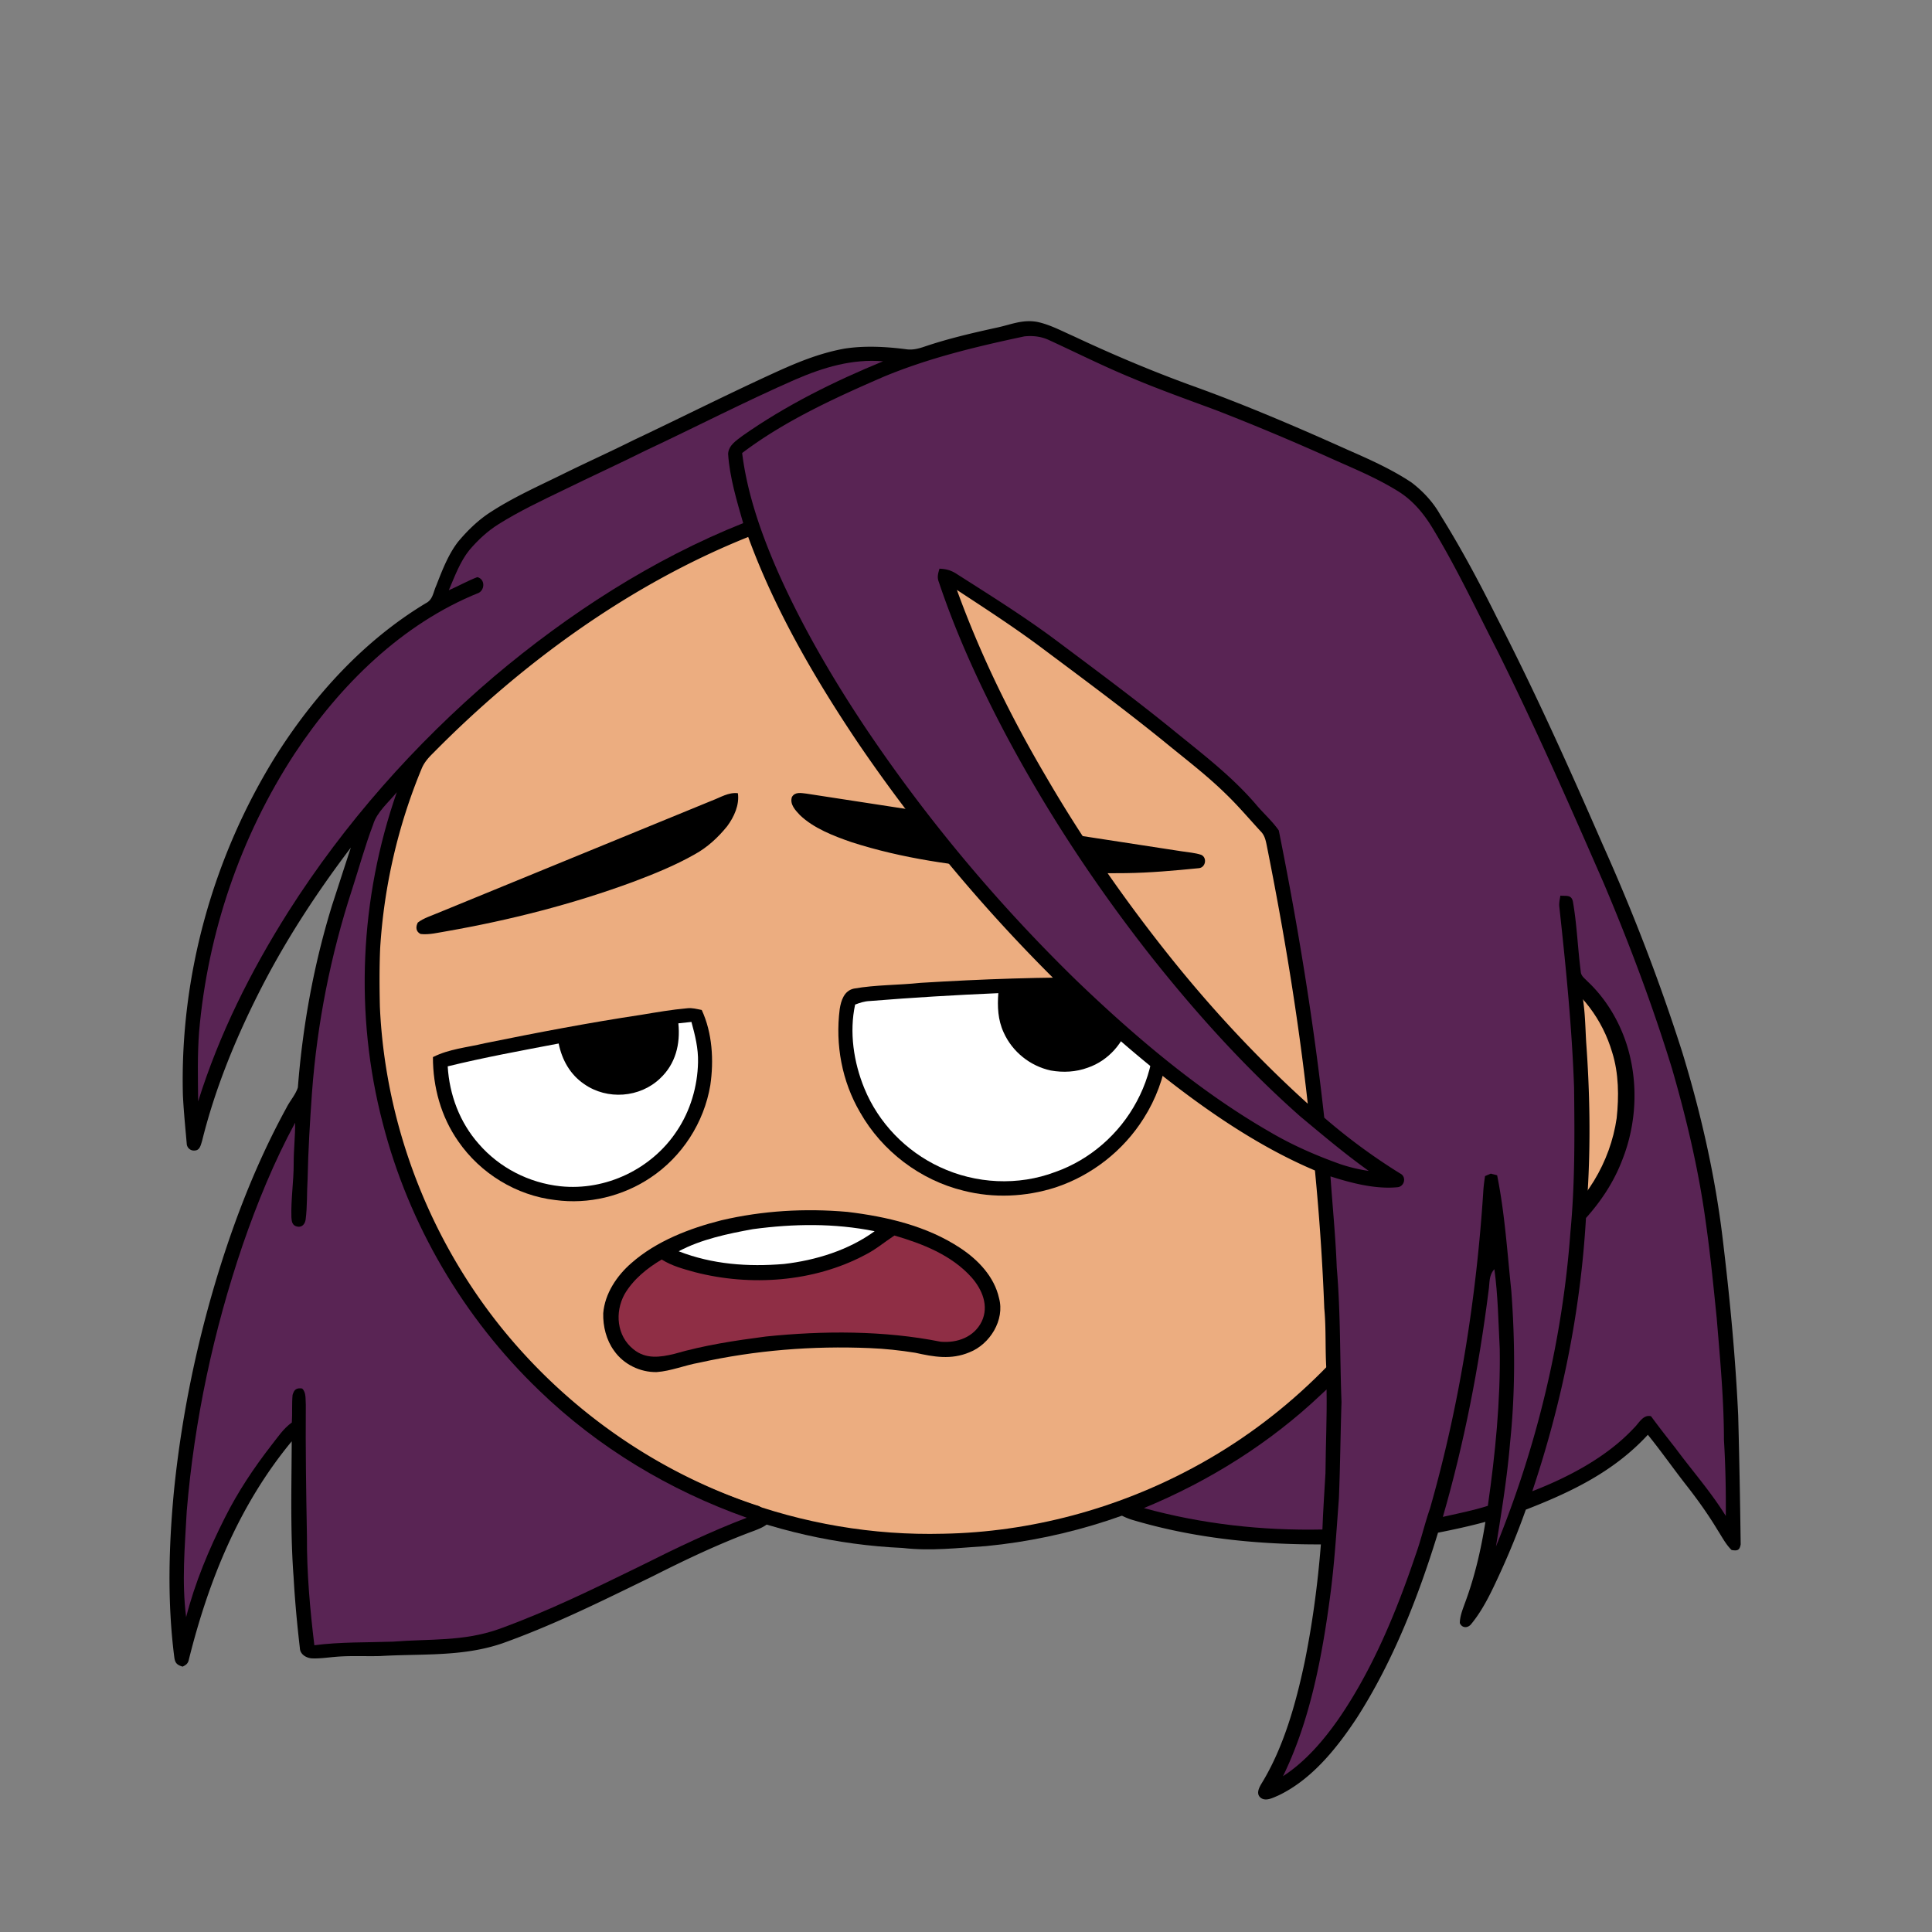 <svg xmlns:dc="http://purl.org/dc/elements/1.1/" xmlns:cc="http://creativecommons.org/ns#" xmlns:rdf="http://www.w3.org/1999/02/22-rdf-syntax-ns#" xmlns:svg="http://www.w3.org/2000/svg" xmlns="http://www.w3.org/2000/svg" viewBox="0 0 762 762" fill="none"><rect x="0" y="0" width="762" height="762" fill="#808080" stroke="none"/><mask id="avatarsRadiusMask"><rect width="762" height="762" rx="0" ry="0" x="0" y="0" fill="#fff"/></mask><g mask="url(#avatarsRadiusMask)"><path d="M396.01 164.85c37.82 4.9 74.21 19.64 104.8 42.39 6.15 4.84 12.48 9.33 18.02 14.92 23.77 21.98 42.73 49.02 55.13 78.95 9.35 22.31 14.72 46.04 16.64 70.14 6.62.81 13.05 2.14 19.12 5 15.54 6.93 27.08 20.94 31.78 37.21 2.63 9.56 3.56 19.75 1.72 29.55-2.96 18.76-13.72 36.13-29.37 46.92-10.94 7.65-24.49 12.03-37.86 11.68-5.13-.05-10.04-1.6-15.13-1.79-1.85 2.17-3.23 4.84-4.76 7.25-18.66 29.62-44.57 54.51-74.64 72.4-28.1 16.73-59.9 27.16-92.46 30.32-11.08.7-21.87 2.05-32.98.74-51.69-2.3-102.07-23.44-140.15-58.43-29.03-26.55-50.84-60.83-62.54-98.39-7.09-22.85-10.62-46.78-10.07-70.71.52-40.34 12.53-80.58 33.94-114.76 19.1-30.81 45.91-56.58 77.2-74.83 29.63-17.28 63.35-27.68 97.59-29.87 14.66-1.47 29.44-.37 44.02 1.31Z" fill="#000"/><path d="M363 169.06c48.47-1.39 97.32 14.7 135.81 44.12 6.55 4.06 11.72 9.49 17.36 14.64 24.33 22.63 43.2 50.95 54.93 82.02 7.43 19.61 11.86 40.2 13.56 61.09-8.89.74-17.34 2.34-25.38 6.38-2.19 1.03-1.89 4.95.68 5.23 2.35.23 4.98-1.51 7.24-2.2 14.62-5.37 31.32-4.35 44.78 3.68 11.69 6.78 20.09 18.16 23.89 31.06 2.6 8.25 2.68 17.41 1.76 25.95-2.5 17.35-12.35 33.73-26.73 43.81-15.71 11.33-37.17 14.64-54.93 6.2-3.17-1.43-5.94-3.58-9.08-5.05-2.95-1.09-4.88 2.79-2.7 4.75 3.17 2.76 7.34 4.52 11 6.56-20.14 34.15-49.45 62.7-84.41 81.47-30.2 16.31-64.44 25.53-98.78 26.15-27.63.72-55.33-4.04-81.21-13.72-30.32-11.24-57.84-29.43-80.37-52.6-22.67-23.37-39.92-51.88-50.2-82.77-14.96-44.64-14.91-94.01.27-138.59 11.05-33.06 30.28-63.21 55.37-87.39 29.67-28.73 67.65-48.54 108.13-56.67 12.8-2.52 25.94-4.24 39.01-4.12Z" fill="rgba(236, 173, 128, 1)"/><path d="M605.03 404.4c2.63-.1 3.44 3.8 1.36 4.98-3.69 1.83-7.82 2.77-11.64 4.35-5.82 2.04-11.28 4.76-16.68 7.72 4.29 2.34 8.86 4.74 12.71 7.76 2.58 2.09 4.85 4.35 5.33 7.8-.26 3.59-2.73 6.55-5.45 8.69-5.86 4.66-13.92 7.18-20.79 10.26-1.75.62-4.43 1.99-5.59-.26-1.02-1.74-.06-3.11 1.57-3.87 6.65-3.3 14.86-5.62 20.79-10.16 1.37-1.14 3.39-2.74 3.61-4.62-4.07-5.63-12.42-8.59-18.23-12.09-2.34-1.72-2.29-4.24-.16-6.13 7.27-5.64 16.98-9.26 25.57-12.38 2.42-.83 5.03-1.95 7.6-2.05Z" fill="#000"/><g transform="translate(-161 -83)"><path d="M617.23 468.82c1.16 1.34 2.37 2.36 2.84 4.14 4.46 17.23 1.58 36.09-7.98 51.11-8.01 12.77-20.52 22.56-34.83 27.28-11.68 3.74-24.33 4.31-36.24 1.27-17.06-4.16-32.11-15.59-40.77-30.86-7.18-12.23-9.85-26.73-8.06-40.75.53-3.41 1.75-7.26 5.57-8.09 8.61-1.53 17.56-1.34 26.27-2.27 24.31-1.49 48.65-2.37 73.01-2.08 6.75-.37 13.45.4 20.19.25Z" fill="#000"/><path d="M607.09 474.28c2.48.12 4.97.24 7.45.37 3.8 14.15 1.78 29.85-5.17 42.73-6.79 12.81-18.41 23-32.1 27.84-14.68 5.57-31.38 4.73-45.56-1.92-13.38-6.21-24.24-17.42-29.82-31.09-4.19-10.23-5.98-22.11-3.62-32.99 1.86-.72 3.69-1.32 5.7-1.4 16.9-1.37 33.84-2.38 50.78-3.11-.41 5.34-.18 10.53 2.09 15.47 3.42 7.65 10.45 13.28 18.62 15.04 4.89.87 9.94.6 14.61-1.13 8.19-2.81 14.36-9.94 16.48-18.26.92-3.9.66-7.59.54-11.55Z" fill="#fff"/><path d="M432.03 480.67c2.01-.23 3.79.3 5.74.68 4.2 9.05 4.82 19.93 3.38 29.69-2.48 14.77-11.15 28.19-23.63 36.48-10.93 7.31-24.46 10.57-37.51 8.79-15.32-1.77-29.51-10.46-38.25-23.14-6.82-9.71-10.02-21.43-10.01-33.24 6.53-3.27 13.18-3.72 20.49-5.47 20.5-4.17 41.07-8.1 61.75-11.22 6-.99 11.97-2.04 18.04-2.57Z" fill="#000"/><path d="M433.71 486.06c1.44 5.27 2.74 10.43 2.6 15.94-.2 9.49-3.01 19.08-8.31 26.99-9.89 15.07-28.07 23.78-46.01 21.88-12.38-1.34-24.01-7.28-32.17-16.71-7.5-8.47-11.57-19.33-12.24-30.58 14.45-3.54 29.14-6.22 43.76-9.01 1.32 6.49 4.55 12.28 10.11 16.03 9.04 6.32 21.92 5.38 29.9-2.26 6.12-5.72 8.04-13.57 7.2-21.73 1.72-.19 3.44-.38 5.16-.55Z" fill="#fff"/></g><g transform="translate(-161 -83)"><g fill="#000"><path d="M452.03 395.85c.66 4.64-1.51 9.35-4.21 13-3.6 4.46-7.81 8.36-12.85 11.13-7.66 4.35-15.96 7.71-24.19 10.81-23.79 8.79-48.56 15.1-73.52 19.48-3.35.54-6.97 1.5-10.36 1.11-1.92-.92-2-2.82-1.11-4.52 2.34-1.8 5.49-2.72 8.19-3.89 35.94-14.72 71.88-29.45 107.8-44.2 3.36-1.25 6.59-3.38 10.25-2.92ZM478.97 396c49.32 7.61 98.68 15.15 148.01 22.75 2.58.42 5.33.58 7.81 1.41 2.44 1.14 1.7 5.04-.96 5.26-9.59.95-19.18 1.82-28.83 1.95-15.39.1-30.64.32-45.98-1.18-20.91-1.64-42.24-4.59-62.25-11.06-6.97-2.41-14.88-5.46-20.27-10.64-1.79-1.9-4.09-4.28-3.17-7.13 1.22-2.13 3.6-1.59 5.64-1.36Z"/></g></g><g transform="translate(-161 -83)"><path d="M495.22 560.98c15.47 1.86 31.27 5.52 44.44 14.2 7.06 4.63 13.5 11.35 15.37 19.82 2.36 8.6-3.62 18.23-11.69 21.37-7.22 3.03-14.02 1.8-21.35.17-5.96-.95-11.95-1.6-17.99-1.84-22.56-.95-45.14.85-67.19 5.75-5.75 1.01-11.12 3.3-16.8 3.71-6.48.14-13.08-3.06-16.8-8.41-3.08-4.19-4.42-9.63-4.29-14.77.61-7.76 5.39-14.89 11.17-19.87 9.78-8.61 22.92-13.67 35.41-16.81 16.28-3.82 33.07-4.79 49.72-3.32Z" fill="#000"/><path d="M505.97 568.6c-10.26 7.49-23.29 11.5-35.8 12.93-14.13 1.18-28.18.17-41.49-5.01 8.86-4.74 19.44-6.95 29.27-8.73 16.06-2.16 32.07-2.4 48.02.81Z" fill="#fff"/><path d="M513.77 570.3c11.07 3.23 22.56 7.72 30.43 16.52 4.18 4.76 6.93 11.23 4 17.39-3.01 6.16-9.66 8.56-16.2 7.98-22.43-4.47-46.27-4.38-68.96-2.05-12.25 1.6-24.14 3.39-36.04 6.83-5.67 1.38-11.31 2.18-16.17-1.8-6.59-5.25-7.41-14.6-3.49-21.74 3.42-5.84 8.89-10.26 14.64-13.66 4.08 2.55 8.45 3.69 13.04 4.97 21.88 5.68 46.86 3.96 67.01-6.71 4.26-2.11 7.8-5.14 11.74-7.73Z" fill="#8F2E45"/></g><g transform="translate(-161 -83)"/><g transform="translate(-161 -83)"><path fill-rule="evenodd" clip-rule="evenodd" d="M570.06 209.96c3.849.788 7.584 2.52 11.224 4.208 1.07.496 2.132.988 3.186 1.452 15.21 7.14 30.67 13.68 46.45 19.42 20.87 7.5 41.44 16.3 61.66 25.39 8.5 3.72 17.38 7.69 25.11 12.85 4.51 3.42 8.55 7.75 11.33 12.71 8.2 13.1 15.5 26.79 22.38 40.62 15.02 29.18 28.51 59.21 41.63 89.29 11.97 26.66 22.5 54.01 31.39 81.84 7.42 24.19 13.11 49.15 16.08 74.29 2.77 23.01 4.98 46.11 6.06 69.27.46 17.07.75 33.75.98 50.82-.42 2.41-1.34 2.57-3.57 2.23-1.713-1.638-3.024-3.793-4.295-5.882l-.001-.002a90.946 90.946 0 0 0-1.214-1.956c-3.71-6.15-7.87-11.99-12.3-17.65-2.264-2.886-4.453-5.826-6.642-8.766-2.81-3.772-5.62-7.545-8.588-11.204-13.31 14.46-30.1 22.54-48.13 29.54-3.03 8.53-6.43 16.93-10.22 25.15-3.12 6.78-6.47 14.06-11.23 19.85-1.28 1.75-3.64 1.89-4.58-.28.019-2.37.877-4.74 1.687-6.976l.193-.534c3.93-10.45 6.48-21.39 8.21-32.4-6.17 1.67-12.42 3.03-18.69 4.27-7.71 25.15-17.64 50.57-31.86 72.81-7.88 12-17.91 24.58-31.14 30.85-.254.106-.523.224-.801.346-1.981.873-4.47 1.97-6.259.444-1.72-1.53-.56-3.79.39-5.41 8.8-14.3 13.63-31.77 17.08-48.08 3.1-15.29 5.16-30.8 6.39-46.34-25.28.07-50.2-2.45-74.49-9.71-2.41-.73-4.61-1.88-6.77-3.16l.78-3.69c31.12-11.04 59.47-29.05 82.65-52.57-.236-3.572-.273-7.143-.311-10.714-.046-4.429-.092-8.858-.519-13.286-.69-18.15-1.93-36.27-3.68-54.35-20.67-8.74-40.1-21.76-57.76-35.5-10.08-7.85-19.79-16.17-29.23-24.79-34.88-32.38-66.19-68.67-92.99-108-17.05-25.33-33.07-52.83-43.55-81.57-46.59 18.67-89.05 49.53-124.17 85.14-1.91 1.86-3.64 3.78-4.65 6.29-9.33 22.48-14.84 46.49-16.34 70.77-.32 7.66-.28 15.35-.11 23.01 2.23 50.33 22.52 99.46 56.51 136.65 24.93 27.37 56.74 48.33 91.9 60.02 3.13.63 5.84 4.63 4.18 7.59-1.379 1.086-3.151 1.779-4.781 2.417l-.109.043c-13.74 5.07-26.87 11.3-39.93 17.9-1.786.868-3.566 1.736-5.341 2.601-17.836 8.694-35.23 17.172-54.129 23.929-11.754 4.017-23.635 4.29-35.619 4.566-4.155.096-8.322.192-12.501.444-2.176.058-4.379.045-6.584.031h-.004c-3.842-.023-7.694-.047-11.442.309-.701.061-1.412.134-2.127.207-2.313.236-4.674.478-6.943.363-2.22-.21-4.55-1.6-4.64-4.07-1.08-9.31-1.95-18.61-2.47-27.97-1.076-14.268-.946-28.672-.817-43.014v-.002c.032-3.519.064-7.035.077-10.544-20.74 25.08-32.78 54.84-40.59 86.15-.32 1.51-1.11 2.07-2.44 2.71-2.26-.67-3-1.43-3.29-3.76-2.78-21.63-2.19-43.9-.12-65.57 2.62-25.97 7.61-51.66 14.74-76.76 7.29-25.55 16.81-50.95 29.6-74.28.536-1.092 1.231-2.15 1.928-3.211 1.033-1.572 2.071-3.151 2.602-4.859 1.88-24.34 6.29-48.58 13.51-71.92.911-2.795 1.818-5.591 2.724-8.387l.002-.007c1.542-4.755 3.083-9.509 4.644-14.256-13.93 18.35-26.47 37.63-36.79 58.25-9.15 18.25-16.98 37.56-21.87 57.41a21.37 21.37 0 0 0-.234.745c-.423 1.404-.887 2.943-2.596 3.045-1.71.23-3.19-1.06-3.24-2.77-.116-1.336-.236-2.673-.356-4.01-.449-4.99-.899-9.988-1.144-14.98-1.25-46.96 11.9-94.26 36.77-134.08 15.11-23.82 34.72-45.37 59.03-60.01 2.049-1.032 2.647-2.818 3.29-4.741.236-.705.478-1.428.8-2.139l.28-.716c2.228-5.708 4.608-11.807 8.37-16.654 3.76-4.5 8.13-8.74 13.11-11.88 7.099-4.595 14.997-8.404 22.718-12.128l.003-.002c1.621-.782 3.234-1.559 4.829-2.34 4.547-2.256 9.138-4.426 13.73-6.596l.002-.001c4.892-2.312 9.785-4.624 14.628-7.043 7.434-3.514 14.83-7.105 22.225-10.696l.002-.001c10.809-5.249 21.618-10.498 32.543-15.503 9.32-4.29 18.39-8.12 28.57-9.97 7.94-1.24 16.27-.79 24.21.22 2.6.41 4.97-.19 7.41-1.03 9.33-3.16 18.8-5.35 28.4-7.46 1.471-.308 2.868-.684 4.235-1.052 3.832-1.032 7.432-2.002 11.765-1.228Zm7.53 132.84.006.004c14.598 10.906 29.238 21.843 43.334 33.316 1.808 1.482 3.614 2.937 5.411 4.385 6.291 5.071 12.48 10.059 18.329 15.815 3.332 3.22 6.402 6.64 9.48 10.069 1.338 1.49 2.677 2.983 4.04 4.461 1.6 1.58 2.01 3.53 2.44 5.66 6.74 33.68 12.38 67.67 16.17 101.8-20.17-18.24-38.69-38.22-55.59-59.52-17.44-21.98-33.49-45.14-47.59-69.41-13.88-23.55-25.89-47.99-35.21-73.71 1.097.721 2.194 1.44 3.291 2.159l.01.007c10.527 6.905 21.022 13.788 31.089 21.384l4.79 3.58ZM799.91 515c.17-14.36-5.16-28.29-14.74-38.97.785 4.594 1.001 9.194 1.219 13.819.065 1.384.13 2.771.211 4.161 1.45 19.78 1.79 39.75.56 59.56 8.1-11.22 12.83-24.68 12.75-38.57Z" fill="#000"/><path d="M564.961 215.68c3.44-.36 6.76.01 9.9 1.51 10.69 4.91 21.41 10.3 32.28 14.77 11.13 4.72 22.51 8.73 33.84 12.96 15.46 6.01 30.74 12.46 45.87 19.27 8.96 3.99 17.75 7.62 26.12 12.91 5.69 3.69 9.85 8.84 13.3 14.62 9.57 15.86 17.14 32.1 25.55 48.45 14.91 30.01 28.35 60.58 41.75 91.28 10.11 23.9 19.29 48.25 26.9 73.07 5.77 19.92 10.6 40.4 13.36 60.97 1.77 12.46 3 25.01 4.27 37.54 1.31 15.95 2.82 31.78 2.84 47.81.6 10.04.82 20.01.73 30.07-5.94-9.61-13.12-17.66-19.85-26.76-3.27-4.16-6.51-8.31-9.64-12.57-3.2-.79-4.83 2.91-6.85 4.76-10.59 11.34-25.65 19.26-39.98 24.82 11.68-34.85 19.06-71.05 21.17-107.76 6-6.69 10.96-14.2 14.2-22.61 5.75-14.29 6.56-30.57 2.03-45.31-2.98-9.58-8.36-18.64-15.72-25.5-1.2-1.27-2.52-2.07-2.59-3.99-1.18-9.09-1.49-18.5-3.1-27.54-.65-2.71-2.78-1.95-4.91-2.2-.26 1.53-.6 2.99-.4 4.55 2.57 23.63 4.97 47.41 5.8 71.2.22 19.04.36 38.03-1.45 57.02-3.11 42.47-13.27 84.5-29.36 123.92 2.22-13.63 4.41-27.18 5.57-40.96 2.08-19.95 1.98-39.99.47-59.98-1.58-15.12-2.57-30.55-5.58-45.47-.83-.21-1.67-.42-2.5-.64-.75.33-1.51.65-2.27.98-.25 1.72-.49 3.44-.63 5.18-2.7 42.42-9.38 85.05-21.09 125.95-2.1 6.03-3.49 12.24-5.65 18.24-7.53 22.33-16.98 45.26-30.4 64.73-5.97 8.55-13.11 16.86-21.92 22.59 10.6-21.67 15.37-46.81 18.54-70.57 1.75-12.96 2.54-25.95 3.51-38.97.52-12.68.62-25.36 1.03-38.03-.67-17.64-.34-35.46-1.87-53.01-.44-12.04-1.66-23.99-2.48-36 8.24 2.63 17.62 5.09 26.32 4.28 2.86-.15 3.81-4.14 1.17-5.42a234.56 234.56 0 0 1-29.94-22.02c-4.22-38.11-10.39-75.71-17.93-113.28-2.66-3.82-6.32-6.99-9.29-10.6-9.45-10.91-20.5-19.33-31.62-28.37-15.15-12.35-30.77-23.91-46.41-35.63-12.75-9.56-26.13-17.9-39.55-26.46-2.3-1.53-4.23-2.07-6.96-2.19-.54 1.86-1.02 3.35-.26 5.26 6.84 20.42 15.9 40.2 25.92 59.25 16.56 31.31 36.21 61.01 58.12 88.83 17.85 22.47 36.92 43.58 58.43 62.62 8.89 7.4 17.68 14.85 27.11 21.57-3.77-.54-7.49-1.43-11.11-2.63-9.74-3.47-19.16-7.58-28.08-12.85-27.74-15.97-53.22-37.63-76.24-59.76-31.23-30.45-59.39-64.12-83.64-100.38-12.98-19.56-24.94-40.11-34.39-61.62-6.32-14.56-11.74-30.09-13.69-45.9 16.68-12.65 36.72-21.81 55.86-30.11 17.89-7.43 36.51-11.87 55.39-15.89Z" fill="rgba(89, 36, 84, 1)"/><path d="M509.289 225.5c-19.22 7.88-38.38 17.38-55.39 29.35-2.43 1.86-5.55 3.75-5.72 7.16.58 9.17 3.44 18.58 5.94 27.32-35.73 14.23-68.93 35.76-98.26 60.5-31.35 26.7-59.05 58.01-81.15 92.78-14.84 23.47-27.25 48.26-35.56 74.81-.09-9.12-.32-18.31.37-27.41 3.39-38.99 16.27-77.01 37.7-109.79 17.73-26.88 42.38-51.28 72.64-63.41 2.44-1.35 2.44-5.46-.6-6.18-3.85 1.46-7.46 3.54-11.25 5.17 2.25-5.27 4.43-11.26 8.05-15.76 3.37-3.99 7.19-7.56 11.63-10.33 8.07-5.07 16.99-9.29 25.57-13.43 10.72-5.26 21.6-10.21 32.29-15.54 19.77-9.27 39.21-19.33 59.2-28.08 11.05-4.76 22.35-8.18 34.54-7.16Z" fill="rgba(89, 36, 84, 1)"/><path d="M317.51 395.44c-14.6 41.85-16.77 87.64-5.55 130.56 10.26 39.97 31.9 76.81 61.65 105.38 23.27 22.53 51.44 39.43 81.93 50.23-14.16 5.39-27.79 11.93-41.32 18.72-18.78 9.16-36.92 18.15-56.69 25.27-14 4.89-27.15 3.73-41.52 4.88-10.39.37-20.7.07-31.03 1.42-1.72-14.21-3-28.57-2.92-42.9-.32-17.29-.58-34.62-.45-51.9-.17-2.09.23-4.97-1.46-6.46-2.29-.34-3.15.47-3.76 2.54-.32 3.61-.06 7.25-.29 10.87-3.42 2.47-5.48 5.72-8.06 8.97-6.98 8.99-13.24 18.39-18.35 28.58-6.32 12.48-11.8 25.65-15.28 39.22-1.76-13.95-.53-27.59.24-41.81 2.98-35.75 10.52-71.14 22.1-105.08 5.69-16.48 12.35-32.77 20.65-48.12.05 5.41-.59 10.78-.57 16.19.01 7.03-1.12 13.99-.9 21.14.1 1.67.36 3.25 2.27 3.63 1.86.42 3.05-.94 3.33-2.67.71-5.31.45-10.76.79-16.1.23-11.34.92-22.67 1.72-33.98 2.01-27.27 7.34-54.26 15.83-80.26 2.75-8.51 5.12-17.18 8.29-25.54 1.48-4.98 6.06-8.69 9.35-12.78ZM750.4 583.57c1.42 10.38 1.58 20.97 2.11 31.42.33 20.63-1.77 41.53-4.69 61.93-5.86 1.85-11.76 3.01-17.74 4.36 8.44-29.23 14.23-59.1 18.04-89.28.49-3.14 0-5.93 2.28-8.43ZM684.21 631.02c.2 11.01-.35 21.98-.43 32.98-.42 7.42-.94 14.82-1.21 22.25-23.65.5-47.57-2.15-70.39-8.45 25.74-10.64 49.58-25.56 69.83-44.73l2.2-2.05Z" fill="rgba(89, 36, 84, 1)"/></g></g></svg>